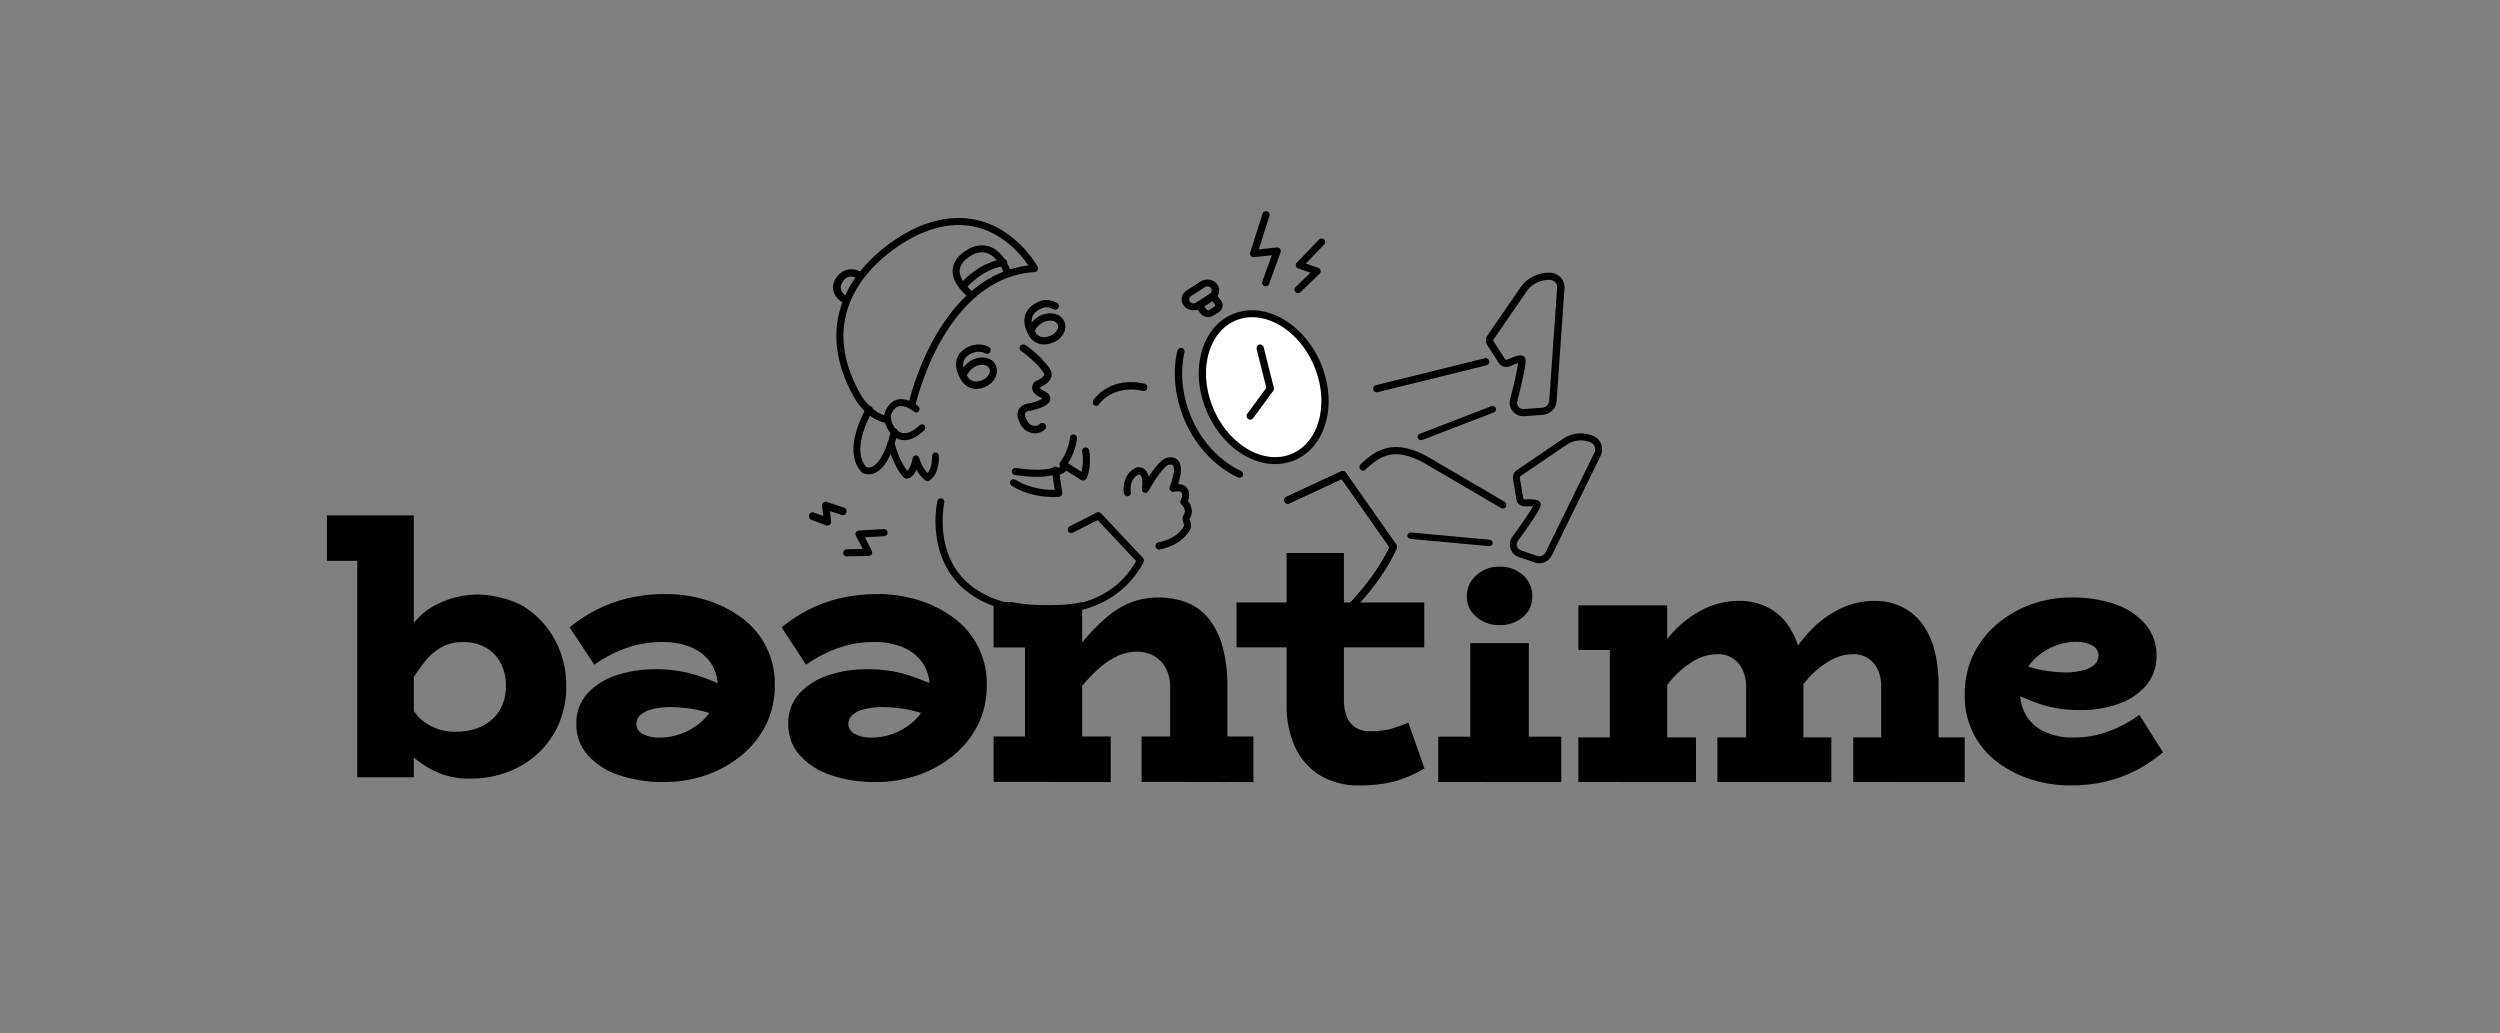 <svg width="750" height="310" viewBox="0 0 750 310" fill="none" xmlns="http://www.w3.org/2000/svg">
<rect x="0" y="0" width="750" height="310" fill="#808080" stroke="none"/>
<path d="M370.949 194.203V180.731H427.277V194.203H370.949ZM407.778 235.632C403.629 235.751 399.531 234.696 395.961 232.581C392.69 230.55 390.09 227.595 388.494 224.085C386.743 220.133 385.886 215.841 385.982 211.517V165.897H403.173V210.302C403.16 211.888 403.444 213.461 404.009 214.944C404.499 216.249 405.375 217.377 406.521 218.17C407.834 219.013 409.375 219.43 410.932 219.361C412.778 219.366 414.619 219.215 416.439 218.907C418.502 218.326 420.529 217.615 422.505 216.78L427.359 230.555C424.582 232.152 421.638 233.436 418.579 234.383C415.054 235.266 411.425 235.685 407.791 235.632H407.775H407.778Z" fill="black"/>
<path d="M399.766 188.456C399.458 188.456 399.155 188.315 398.948 188.045C398.591 187.574 398.664 186.889 399.116 186.516C399.236 186.415 411.018 176.56 416.848 164.18L402.494 143.719L386.727 151.044C386.2 151.289 385.584 151.044 385.349 150.494C385.114 149.945 385.349 149.303 385.876 149.058L402.413 141.377C402.865 141.167 403.392 141.314 403.682 141.728L418.903 163.424C419.13 163.745 419.166 164.17 419.004 164.531C413.062 177.651 400.927 187.798 400.416 188.225C400.223 188.383 399.995 188.461 399.766 188.461V188.456Z" fill="black"/>
<path d="M431.463 234.607V220.998H468.386V234.615L431.463 234.607ZM449.756 187.524C447.25 187.575 444.812 186.704 442.918 185.076C442.008 184.333 441.276 183.398 440.78 182.339C440.285 181.28 440.035 180.121 440.054 178.952C440.022 177.741 440.263 176.539 440.759 175.432C441.254 174.325 441.991 173.341 442.918 172.55C444.79 170.877 447.234 169.968 449.756 170.008C452.393 169.904 454.967 170.812 456.936 172.55C457.836 173.357 458.548 174.346 459.022 175.451C459.497 176.555 459.724 177.751 459.689 178.952C459.713 180.111 459.478 181.261 459.001 182.317C458.527 183.376 457.82 184.317 456.934 185.073C454.939 186.76 452.374 187.637 449.754 187.521L449.756 187.524ZM441.081 234.607V192.934H458.64V234.607H441.081Z" fill="black"/>
<path d="M473.514 194.999V181.608H494.462V194.999H473.514ZM473.514 234.607V221.224H508.792V234.615L473.514 234.607ZM482.949 230.109V181.608H500.161V230.109H482.949ZM523.826 230.109V205.799C523.842 204.175 523.515 202.567 522.862 201.077C522.235 199.674 521.237 198.467 519.97 197.589C518.568 196.655 516.905 196.183 515.219 196.239C512.72 196.283 510.279 196.982 508.136 198.261C505.448 199.875 503.058 201.929 501.064 204.341C498.44 207.442 496.127 210.788 494.159 214.334V200.961C496.191 196.877 498.777 193.09 501.85 189.71C504.492 186.805 507.663 184.421 511.193 182.681C514.451 181.088 518.036 180.26 521.667 180.258C524.455 180.224 527.217 180.793 529.761 181.924C532.17 183.039 534.271 184.719 535.877 186.82C537.673 189.207 538.979 191.92 539.723 194.807C540.644 198.409 541.08 202.116 541.022 205.833V230.144L523.818 230.109H523.826ZM515.219 234.607V221.224H549.406V234.615L515.219 234.607ZM564.357 230.109V205.799C564.368 204.581 564.195 203.368 563.847 202.203C563.515 201.101 562.979 200.07 562.262 199.163C561.545 198.264 560.634 197.533 559.598 197.022C558.47 196.486 557.229 196.218 555.978 196.239C553.464 196.286 551.007 196.985 548.848 198.261C546.142 199.851 543.744 201.91 541.768 204.341C539.179 207.452 536.887 210.798 534.921 214.334V200.961C536.953 196.874 539.545 193.088 542.623 189.71C545.249 186.813 548.399 184.429 551.907 182.681C555.145 181.083 558.709 180.255 562.323 180.258C565.072 180.231 567.794 180.798 570.301 181.924C572.709 183.039 574.81 184.719 576.417 186.82C578.215 189.204 579.524 191.92 580.265 194.807C581.192 198.409 581.633 202.116 581.571 205.833V230.144L564.36 230.109H564.357ZM555.976 234.607V221.224H589.411V234.615L555.976 234.607Z" fill="black"/>
<path d="M621.104 235.637C617.166 235.642 613.246 235.047 609.482 233.874C605.8 232.75 602.335 230.985 599.25 228.662C596.104 226.329 593.563 223.256 591.853 219.711C590.141 216.165 589.307 212.25 589.423 208.306C589.354 204.144 590.251 200.024 592.045 196.277C593.771 192.763 596.204 189.654 599.192 187.153C602.228 184.59 605.695 182.6 609.427 181.276C613.286 179.907 617.347 179.216 621.438 179.238C625.951 179.153 630.444 179.859 634.716 181.327C638.18 182.496 641.276 184.572 643.688 187.347C645.851 189.919 647.011 193.204 646.95 196.58C647.068 199.942 645.924 203.222 643.746 205.763C641.476 208.28 638.599 210.156 635.397 211.211C631.867 212.436 628.156 213.05 624.426 213.024C620.341 213.114 616.266 212.545 612.357 211.344C608.88 210.175 605.5 208.734 602.241 207.038V197.428C605.555 199.102 609.075 200.325 612.707 201.064C615.106 201.484 617.534 201.709 619.97 201.744C621.764 201.717 623.547 201.47 625.281 201.005C626.48 200.713 627.585 200.107 628.485 199.251C628.829 198.911 629.103 198.504 629.287 198.058C629.471 197.611 629.571 197.127 629.571 196.641C629.56 196.027 629.384 195.429 629.061 194.908C628.737 194.39 628.279 193.97 627.738 193.693C626.233 192.864 624.534 192.468 622.824 192.551C620.714 192.551 618.623 192.936 616.65 193.693C614.693 194.435 612.878 195.506 611.282 196.867C609.711 198.188 608.409 199.804 607.446 201.627C606.402 203.745 605.915 206.103 606.036 208.468C606.157 210.834 606.881 213.127 608.136 215.126C609.564 217.183 611.547 218.778 613.854 219.719C616.371 220.766 619.073 221.29 621.798 221.255C625.623 221.308 629.424 220.633 633.004 219.264C636.139 218.063 639.101 216.444 641.81 214.446L648.899 225.678C646.54 227.69 643.97 229.439 641.239 230.89C638.309 232.447 635.197 233.63 631.978 234.406C628.419 235.257 624.77 235.671 621.114 235.639L621.104 235.637Z" fill="black"/>
<path d="M263.254 178.206C267.324 178.203 271.374 178.793 275.27 179.959C279.078 181.083 282.66 182.85 285.862 185.179C289.102 187.491 291.719 190.554 293.491 194.103C295.261 197.649 296.127 201.573 296.017 205.529C296.103 209.697 295.178 213.826 293.328 217.569C291.534 221.094 289.01 224.202 285.924 226.697C282.773 229.266 279.185 231.253 275.329 232.57C271.331 233.939 267.129 234.627 262.9 234.608C258.234 234.696 253.589 233.986 249.167 232.509C245.587 231.354 242.375 229.282 239.86 226.503C237.628 223.942 236.424 220.658 236.475 217.274C236.341 213.889 237.532 210.582 239.792 208.045C242.155 205.529 245.129 203.656 248.43 202.607C252.096 201.371 255.946 200.755 259.819 200.787C264.045 200.697 268.258 201.262 272.307 202.466C275.908 203.635 279.413 205.077 282.789 206.778V216.41C279.351 214.742 275.707 213.523 271.95 212.787C269.467 212.367 266.954 212.141 264.436 212.107C262.578 212.131 260.728 212.375 258.928 212.837C257.692 213.135 256.552 213.743 255.619 214.599C255.263 214.936 254.978 215.34 254.785 215.789C254.592 216.238 254.493 216.721 254.496 217.207C254.509 217.824 254.691 218.424 255.027 218.945C255.359 219.465 255.834 219.883 256.392 220.154C257.95 220.98 259.703 221.37 261.468 221.285C263.651 221.291 265.817 220.905 267.866 220.154C269.885 219.415 271.765 218.342 273.425 216.982C275.045 215.661 276.394 214.043 277.394 212.216C278.391 210.369 278.901 208.302 278.874 206.209C278.96 203.547 278.193 200.928 276.683 198.725C275.192 196.667 273.135 195.073 270.76 194.135C268.148 193.093 265.351 192.573 262.535 192.607C258.577 192.551 254.646 193.224 250.934 194.586C247.692 195.787 244.627 197.405 241.814 199.403L234.488 188.2C236.931 186.181 239.589 184.43 242.415 182.98C245.459 181.426 248.679 180.246 252.01 179.465C255.694 178.607 259.47 178.185 263.254 178.206Z" fill="black"/>
<path d="M199.667 178.206C203.739 178.203 207.79 178.793 211.688 179.959C215.492 181.086 219.077 182.85 222.278 185.179C225.514 187.493 228.13 190.556 229.9 194.103C231.669 197.649 232.538 201.571 232.428 205.526C232.508 209.695 231.583 213.826 229.728 217.566C227.94 221.091 225.42 224.202 222.334 226.694C219.184 229.26 215.597 231.25 211.745 232.568C207.747 233.936 203.546 234.624 199.319 234.608C194.654 234.696 190.011 233.986 185.59 232.509C182.008 231.354 178.796 229.282 176.284 226.503C174.051 223.945 172.845 220.658 172.901 217.274C172.767 213.889 173.955 210.582 176.217 208.045C178.579 205.532 181.552 203.659 184.852 202.607C188.517 201.371 192.367 200.758 196.238 200.787C200.463 200.697 204.675 201.262 208.723 202.466C212.318 203.632 215.817 205.075 219.187 206.778V216.41C215.75 214.742 212.112 213.523 208.359 212.787C205.873 212.37 203.359 212.141 200.839 212.107C198.983 212.131 197.136 212.375 195.34 212.837C194.102 213.135 192.962 213.743 192.024 214.599C191.67 214.936 191.386 215.34 191.193 215.789C191 216.238 190.901 216.719 190.898 217.207C190.911 217.824 191.094 218.424 191.429 218.945C191.764 219.465 192.236 219.883 192.793 220.154C194.351 220.977 196.104 221.37 197.868 221.285C200.05 221.291 202.217 220.908 204.262 220.154C206.302 219.42 208.203 218.35 209.879 216.982C211.498 215.664 212.844 214.046 213.838 212.216C214.836 210.369 215.345 208.302 215.318 206.209C215.404 203.55 214.64 200.93 213.136 198.725C211.645 196.664 209.592 195.073 207.214 194.135C204.6 193.093 201.806 192.575 198.992 192.607C195.032 192.551 191.099 193.224 187.386 194.586C184.147 195.787 181.086 197.408 178.276 199.403L170.898 188.2C173.343 186.178 176.006 184.43 178.834 182.98C181.871 181.426 185.088 180.243 188.418 179.465C192.102 178.607 195.876 178.185 199.659 178.206H199.667Z" fill="black"/>
<path d="M98.078 168.245V154.615H123.119V168.245H98.078ZM107.183 233.178V154.615H124.139V233.178H107.183ZM141.81 178.408C146.612 178.019 153.651 179.739 157.367 182.103C161.152 184.531 164.265 187.88 166.421 191.841C168.776 196.181 169.964 201.062 169.868 206.005C169.897 209.743 169.182 213.449 167.761 216.906C166.392 220.206 164.355 223.185 161.782 225.654C159.147 228.16 156.056 230.133 152.677 231.461C148.985 232.902 145.056 233.621 141.095 233.581C137.085 233.691 133.113 232.779 129.547 230.927C126.48 229.282 123.712 227.13 121.352 224.562C119.107 222.093 117.191 219.86 115.608 217.866L115.963 204.373C117.647 206.432 120.898 209.612 122.919 211.901C125.201 214.445 125.346 215.58 128.866 217.587C131.25 218.91 133.935 219.581 136.658 219.527C138.804 219.56 140.94 219.224 142.974 218.534C144.738 217.923 146.364 216.962 147.757 215.711C149.076 214.501 150.106 213.006 150.774 211.337C151.468 209.577 151.812 207.696 151.793 205.801C151.841 203.448 151.313 201.121 150.261 199.02C149.26 197.058 147.72 195.427 145.822 194.324C143.719 193.143 141.338 192.558 138.933 192.628C135.986 192.539 133.095 193.47 130.746 195.263C127.748 197.442 126.013 200.399 123.317 204.314C120.621 208.23 117.049 213.503 115.384 218.722V206.662C117.127 200.917 116.555 196.975 119.745 192.77C122.938 188.565 124.966 184.735 130.038 181.837C133.655 179.816 137.681 178.641 141.813 178.405L141.81 178.408Z" fill="black"/>
<path d="M266.061 126.92C266.003 126.92 265.945 126.915 265.886 126.907C260.015 125.921 256.496 119.696 256.35 119.43C250.91 109.844 249.533 100.62 252.257 92.028C257.054 76.907 272.714 69.309 274.484 68.493C287.116 62.664 296.464 66.116 302.082 70.038C308.129 74.26 311.156 79.785 311.281 80.017C311.456 80.34 311.453 80.73 311.281 81.053C311.105 81.377 310.778 81.587 310.417 81.608C304.203 82.007 298.465 84.336 293.365 88.525C289.245 91.91 285.519 96.511 282.295 102.203C276.762 111.969 274.604 121.665 274.582 121.761C274.455 122.343 273.889 122.709 273.315 122.58C272.74 122.451 272.379 121.877 272.507 121.296C272.594 120.889 274.742 111.226 280.424 101.177C283.781 95.243 287.677 90.429 292.004 86.869C296.977 82.779 302.526 80.345 308.519 79.621C307.257 77.763 304.671 74.444 300.812 71.764C293.314 66.562 284.754 66.121 275.366 70.453C273.684 71.229 258.8 78.447 254.282 92.688C251.747 100.679 253.065 109.319 258.2 118.366C258.234 118.428 261.381 123.967 266.234 124.782C266.814 124.879 267.204 125.434 267.109 126.021C267.024 126.549 266.572 126.923 266.061 126.923V126.92Z" fill="black"/>
<path d="M290.719 88.975C290.487 88.975 290.252 88.901 290.057 88.746C289.871 88.6 285.483 85.126 285.784 80.892C285.953 78.529 287.509 76.478 290.41 74.796C290.778 74.558 293.423 72.952 296.564 73.871C299.289 74.668 301.496 77.078 303.127 81.031C303.349 81.568 303.084 82.179 302.537 82.396C301.993 82.614 301.368 82.354 301.147 81.817C299.778 78.498 298.037 76.502 295.977 75.886C293.652 75.192 291.603 76.533 291.584 76.546C291.565 76.559 291.541 76.575 291.52 76.586C289.246 77.898 288.034 79.391 287.914 81.031C287.685 84.159 291.349 87.075 291.386 87.104C291.846 87.466 291.923 88.123 291.555 88.576C291.344 88.836 291.032 88.972 290.719 88.972V88.975Z" fill="black"/>
<path d="M288.915 86.923C288.682 86.923 288.444 86.853 288.248 86.704C287.769 86.351 287.681 85.694 288.051 85.237C288.261 84.975 293.282 78.855 300.918 77.705C301.514 77.616 302.075 78.006 302.168 78.576C302.261 79.145 301.854 79.681 301.257 79.77C294.497 80.787 289.826 86.458 289.779 86.515C289.563 86.782 289.24 86.921 288.912 86.921L288.915 86.923Z" fill="black"/>
<path d="M271.33 132.051C269.908 132.051 268.825 131.469 268.119 130.92C266.144 129.379 264.566 125.685 265.568 123.406C266.434 121.433 267.684 120.244 269.276 119.867C272.316 119.146 275.382 121.811 275.512 121.925C275.931 122.295 275.987 122.95 275.638 123.39C275.291 123.832 274.671 123.89 274.253 123.525C274.228 123.504 271.792 121.4 269.701 121.899C268.724 122.133 267.957 122.911 267.354 124.282C266.978 125.141 267.548 127.886 269.288 129.244C271.502 130.969 274.117 129.273 275.921 127.545C276.324 127.16 276.947 127.191 277.311 127.618C277.675 128.045 277.646 128.703 277.242 129.088C274.89 131.338 272.902 132.051 271.33 132.051Z" fill="black"/>
<path d="M260.591 142.308C259.542 142.308 258.842 141.92 258.735 141.856C258.652 141.807 258.58 141.748 258.512 141.678C255.891 138.925 255.331 134.659 256.893 129.342C258.029 125.479 259.864 122.423 259.942 122.294C260.238 121.809 260.874 121.65 261.367 121.94C261.857 122.23 262.018 122.862 261.725 123.35C261.657 123.463 254.985 134.669 259.898 140.132C260.134 140.22 260.78 140.392 261.629 140.017C262.911 139.452 265.353 137.302 267.312 129.252C267.447 128.7 268.005 128.361 268.566 128.495C269.124 128.628 269.466 129.183 269.331 129.735C267.657 136.608 265.317 140.715 262.371 141.938C261.712 142.213 261.11 142.305 260.591 142.305V142.308Z" fill="black"/>
<path d="M253.562 91.026C253.367 91.026 253.167 90.98 252.984 90.882C252.882 90.828 250.499 89.525 249.976 87.176C249.659 85.751 250.075 84.299 251.217 82.866C251.595 82.364 254.222 79.222 258.555 81.728C259.101 82.045 259.266 82.711 258.929 83.221C258.589 83.73 257.874 83.887 257.328 83.57C254.739 82.072 253.379 83.743 253.132 84.093C253.12 84.109 253.1 84.136 253.088 84.153C252.362 85.068 252.08 85.932 252.251 86.724C252.554 88.116 254.134 88.996 254.152 89.007C254.704 89.311 254.89 89.972 254.567 90.487C254.352 90.833 253.963 91.026 253.562 91.026Z" fill="black"/>
<path d="M278.247 144.356C278.049 144.356 277.853 144.295 277.683 144.176C276.436 143.3 275.542 142.038 274.929 140.885C273.731 143.659 272.149 143.62 271.775 143.573C271.574 143.546 271.386 143.455 271.232 143.313C268.336 140.628 266.409 133.763 266.326 133.472C266.164 132.886 266.473 132.272 267.019 132.098C267.563 131.923 268.138 132.255 268.302 132.842C268.774 134.534 270.333 139.112 272.19 141.236C272.564 140.949 273.275 140.077 273.772 137.48C273.87 136.977 274.277 136.612 274.756 136.598C275.223 136.589 275.658 136.927 275.779 137.425C275.787 137.452 276.485 140.224 278.26 141.878C278.814 141.289 279.687 139.878 279.602 136.883C279.584 136.271 280.033 135.762 280.599 135.743C281.164 135.729 281.643 136.205 281.661 136.814C281.831 142.677 278.796 144.199 278.665 144.262C278.531 144.326 278.386 144.359 278.245 144.359L278.247 144.356Z" fill="black"/>
<path d="M310.506 130C308.764 130 307.107 129.008 306.215 127.403C305.157 125.503 304.975 123.934 305.673 122.739C306.526 121.278 308.31 121.051 308.857 121.017C311.484 120.376 312.421 119.828 312.738 119.573C312.615 119.481 312.441 119.378 312.289 119.317C312.272 119.312 312.253 119.301 312.236 119.295C310.688 118.573 309.821 117.673 309.656 116.626C309.513 115.715 309.959 114.934 310.385 114.543C310.483 114.451 310.595 114.382 310.719 114.329C313.007 113.393 313.33 112.501 313.262 112.215C313.234 112.179 313.254 112.198 313.223 112.123C312.345 110.124 307.449 105.938 306.599 105.485C306.052 105.285 305.749 104.699 305.912 104.135C306.083 103.546 306.706 103.207 307.3 103.377C308.503 103.721 314.121 108.682 315.262 111.199C315.397 111.465 315.697 112.218 315.36 113.204C314.954 114.398 313.781 115.423 311.871 116.256C311.871 116.268 311.869 116.279 311.871 116.287C311.899 116.431 312.208 116.82 313.167 117.27C313.579 117.443 315.206 118.212 315.097 119.698C314.987 121.198 313.248 122.242 309.283 123.198C309.202 123.217 309.12 123.228 309.039 123.228C308.761 123.237 307.889 123.373 307.614 123.853C307.353 124.309 307.561 125.209 308.181 126.328C308.708 127.275 309.678 127.842 310.674 127.77C311.182 127.733 311.585 127.553 311.905 127.222C312.334 126.778 313.044 126.761 313.492 127.186C313.941 127.611 313.958 128.314 313.529 128.758C312.828 129.486 311.897 129.911 310.839 129.986C310.727 129.994 310.618 129.997 310.506 129.997V130ZM306.624 105.496C306.647 105.505 306.666 105.51 306.683 105.516C306.663 105.51 306.644 105.505 306.624 105.496Z" fill="black"/>
<path d="M292.841 116.667C291.558 116.667 290.213 116.23 289.053 115.005C289.037 114.989 289.021 114.97 289.004 114.95C288.9 114.821 286.411 111.77 286.848 108.571C287.063 107 287.92 105.693 289.391 104.685C290.811 103.713 292.468 103.241 294.055 103.348C294.987 103.414 295.856 103.653 296.635 104.062C297.164 104.339 297.371 105.001 297.1 105.54C296.828 106.081 296.181 106.292 295.655 106.015C295.137 105.743 294.549 105.581 293.91 105.537C292.796 105.457 291.614 105.803 290.586 106.509C289.635 107.16 289.109 107.931 288.978 108.868C288.916 109.315 288.945 109.774 289.034 110.216C290.368 108.475 292.817 106.63 296.176 107.443C297.527 107.769 298.627 108.895 298.984 110.309C299.384 111.905 298.775 113.596 297.312 114.953C296.485 115.716 294.731 116.661 292.841 116.661V116.667ZM290.626 113.509C292.594 115.543 295.397 113.767 295.87 113.327C296.734 112.528 297.102 111.652 296.904 110.861C296.748 110.246 296.246 109.722 295.682 109.584C292.487 108.81 290.484 111.581 290.054 112.674C290.325 113.116 290.559 113.421 290.626 113.509Z" fill="black"/>
<path d="M313.231 103.333C311.924 103.333 310.553 102.901 309.371 101.689C309.344 101.659 309.316 101.629 309.292 101.596C309.179 101.452 306.561 98.03 307.519 94.651C308.066 92.721 309.617 91.258 312.126 90.304C312.482 90.157 314.457 89.456 317.111 90.864C317.644 91.147 317.847 91.805 317.562 92.335C317.278 92.865 316.616 93.063 316.082 92.783C314.257 91.816 313.018 92.291 312.966 92.313C312.947 92.321 312.947 92.321 312.928 92.329C311.092 93.023 309.984 94.001 309.631 95.233C309.489 95.727 309.472 96.238 309.53 96.736C310.922 95.08 313.354 93.433 316.632 94.205C318.008 94.529 319.13 95.643 319.494 97.043C319.902 98.622 319.28 100.297 317.789 101.64C316.947 102.395 315.16 103.331 313.234 103.331L313.231 103.333ZM310.991 100.224C312.996 102.211 315.836 100.46 316.317 100.028C317.198 99.237 317.573 98.37 317.371 97.587C317.212 96.978 316.701 96.459 316.126 96.323C312.939 95.572 310.914 98.188 310.419 99.313C310.676 99.778 310.906 100.107 310.991 100.224Z" fill="black"/>
<path d="M347.685 164.872C347.194 164.872 346.756 164.512 346.656 163.994C346.543 163.402 346.913 162.829 347.483 162.712C352.484 161.681 354.142 159.256 354.16 159.232C354.2 159.174 354.25 159.109 354.299 159.06C355.458 157.887 355.298 157.483 355.056 156.873C354.846 156.341 354.494 155.449 355.124 154.464C355.229 154.301 356.094 152.836 354.468 151.391C354.087 151.052 353.984 150.474 354.231 150.022C355.053 148.511 354.473 147.845 354.465 147.84C354.407 147.782 354.355 147.72 354.31 147.652C354.142 147.39 353.015 147.338 352.119 147.551C351.738 147.641 351.342 147.504 351.087 147.196C350.832 146.888 350.764 146.46 350.908 146.083C352.842 141.038 352.064 139.797 351.888 139.598C351.526 139.191 350.675 139.44 350.667 139.442C350.627 139.456 350.575 139.47 350.533 139.478C349.398 139.688 346.503 143.708 344.515 147.327C344.263 147.782 343.735 147.99 343.257 147.815C342.779 147.643 342.487 147.139 342.563 146.621C342.986 143.771 342.422 142.854 342.159 142.592C341.951 142.385 341.702 142.352 341.589 142.352C338.844 143.599 339.157 146.989 339.209 147.412C339.319 147.706 339.306 148.047 339.143 148.344C338.857 148.868 338.216 149.053 337.712 148.756C336.945 148.306 337.037 146.866 337.081 146.173C337.263 143.361 338.668 141.21 340.935 140.269C340.995 140.244 341.058 140.225 341.124 140.211C341.266 140.181 342.55 139.96 343.611 141.019C344.097 141.504 344.436 142.161 344.625 142.991C346.215 140.536 348.361 137.732 350.081 137.342C350.877 137.094 352.408 136.988 353.409 138.098C354.565 139.377 354.578 141.717 353.441 145.23C354.363 145.254 355.397 145.502 355.996 146.356C356.33 146.754 357.273 148.14 356.406 150.341C357.357 151.516 358.219 153.556 356.866 155.67L356.863 155.675C356.879 155.754 356.945 155.921 356.992 156.043C357.441 157.181 357.754 158.558 355.823 160.552C355.397 161.141 353.254 163.745 347.885 164.85C347.817 164.864 347.748 164.872 347.68 164.872H347.685Z" fill="black"/>
<path d="M315.91 149.103C313.26 149.103 308.189 148.655 303.468 145.711C302.967 145.399 302.815 144.744 303.127 144.243C303.438 143.742 304.096 143.59 304.594 143.902C309.159 146.748 314.224 147.006 316.405 146.961L315.748 142.543C314.203 142.99 312.054 143.145 309.337 143.006C306.709 142.871 304.514 142.511 304.421 142.495C303.84 142.399 303.449 141.85 303.545 141.269C303.641 140.688 304.189 140.299 304.77 140.392C307.111 140.782 313.702 141.49 316.07 140.126C316.376 139.95 316.749 139.937 317.066 140.091C317.383 140.246 317.604 140.544 317.657 140.893L318.688 147.805C318.73 148.091 318.656 148.381 318.48 148.61C318.304 148.839 318.043 148.989 317.758 149.021C317.67 149.031 316.991 149.106 315.915 149.106L315.91 149.103Z" fill="black"/>
<path d="M324.939 144.19C324.74 144.19 324.54 144.134 324.369 144.024L318.321 140.182C318.063 140.017 317.887 139.75 317.839 139.446C317.791 139.143 317.877 138.834 318.074 138.599C318.095 138.572 320.47 135.66 320.974 131.277C321.04 130.69 321.573 130.272 322.154 130.339C322.737 130.405 323.158 130.936 323.091 131.519C322.689 135.007 321.28 137.645 320.412 138.985L324.42 141.53C324.761 140.374 325.123 138.301 324.644 135.452C324.545 134.871 324.937 134.322 325.517 134.224C326.098 134.125 326.647 134.517 326.745 135.098C327.648 140.462 325.938 143.526 325.866 143.654C325.722 143.907 325.48 144.088 325.198 144.158C325.112 144.179 325.027 144.19 324.942 144.19H324.939Z" fill="black"/>
<path d="M316.849 142.575C316.737 142.575 316.635 142.569 316.545 142.559C315.962 142.489 315.544 141.957 315.615 141.373C315.685 140.795 316.204 140.382 316.782 140.44C316.912 140.451 317.93 140.475 318.779 139.188C319.104 138.698 319.765 138.562 320.255 138.887C320.745 139.212 320.881 139.873 320.556 140.363C319.397 142.119 317.802 142.577 316.849 142.577V142.575Z" fill="black"/>
<path d="M446.76 163.846C446.723 163.846 446.688 163.846 446.651 163.841L423.14 161.673C422.555 161.619 422.128 161.143 422.187 160.614C422.246 160.082 422.77 159.697 423.353 159.748L446.864 161.917C447.45 161.97 447.876 162.446 447.817 162.976C447.761 163.474 447.298 163.846 446.76 163.846Z" fill="black"/>
<path d="M450.854 152.564C450.672 152.564 450.487 152.518 450.318 152.418L426.895 138.696C418.736 134.382 414.392 136.237 409.642 140.898C409.219 141.315 408.538 141.305 408.125 140.877C407.712 140.449 407.723 139.761 408.147 139.344C413.32 134.265 418.659 131.887 427.908 136.787C427.922 136.795 427.935 136.8 427.949 136.808L451.39 150.541C451.902 150.841 452.076 151.505 451.781 152.022C451.583 152.369 451.224 152.564 450.854 152.564Z" fill="black"/>
<path d="M461.772 168.972C461.336 168.972 460.894 168.903 460.463 168.755L455.585 167.099C454.4 166.696 453.505 165.77 453.13 164.552C452.756 163.336 452.968 162.055 453.711 161.031C457.828 155.369 459.33 152.949 459.878 151.933C459.428 151.886 458.69 151.854 457.505 151.912C456.225 151.983 455.1 151.042 454.891 149.742L453.915 143.642C453.755 142.64 454.186 141.63 455.015 141.068L468.878 131.654C471.645 129.773 475.112 129.478 478.147 130.863C479.205 131.345 480.003 132.223 480.393 133.336C480.783 134.449 480.713 135.646 480.194 136.704L465.551 166.604C464.826 168.086 463.334 168.974 461.777 168.974L461.772 168.972ZM458.672 149.773C460.931 149.773 461.599 150.153 461.958 150.575C462.655 151.398 462.121 152.484 459.921 155.799C458.509 157.93 456.664 160.504 455.366 162.292C455.022 162.764 454.924 163.357 455.097 163.919C455.27 164.481 455.686 164.911 456.235 165.098L461.114 166.754C462.118 167.094 463.228 166.622 463.7 165.659L478.343 135.76C478.607 135.222 478.643 134.613 478.444 134.046C478.245 133.479 477.84 133.033 477.303 132.785C474.918 131.699 472.195 131.931 470.019 133.407L456.155 142.822C456.003 142.927 455.921 143.115 455.952 143.299L456.927 149.399C456.966 149.639 457.17 149.818 457.407 149.802C457.877 149.781 458.298 149.771 458.672 149.771V149.773Z" fill="black"/>
<path d="M457.01 124.872C455.796 124.872 454.667 124.365 453.873 123.455C453.01 122.465 452.701 121.178 453.021 119.917C454.8 112.95 455.303 110.076 455.433 108.904C454.969 109.038 454.227 109.306 453.08 109.835C451.835 110.406 450.347 109.982 449.617 108.848L446.181 103.514C445.617 102.637 445.634 101.516 446.226 100.657L456.119 86.259C458.094 83.386 461.394 81.722 464.962 81.797C466.201 81.827 467.346 82.331 468.182 83.219C469.017 84.107 469.432 85.258 469.349 86.46L466.976 120.394C466.824 122.546 465.04 124.292 462.821 124.453L457.331 124.856C457.223 124.864 457.115 124.866 457.007 124.866L457.01 124.872ZM456.136 106.621C456.493 106.621 456.739 106.693 456.944 106.793C457.967 107.284 457.878 108.52 457.046 112.512C456.512 115.077 455.732 118.235 455.171 120.432C455.021 121.014 455.165 121.61 455.563 122.068C455.964 122.527 456.545 122.763 457.165 122.718L462.655 122.315C463.784 122.232 464.691 121.344 464.768 120.249L467.142 86.315C467.186 85.704 466.973 85.119 466.547 84.668C466.121 84.217 465.54 83.96 464.909 83.944C462.119 83.876 459.513 85.191 457.961 87.45L448.068 101.848C447.957 102.007 447.954 102.216 448.059 102.38L451.495 107.713C451.63 107.922 451.904 108.003 452.131 107.898C454.261 106.916 455.417 106.624 456.133 106.624L456.136 106.621Z" fill="black"/>
<path d="M413 117.692C412.515 117.692 412.077 117.361 411.955 116.864C411.813 116.28 412.168 115.693 412.744 115.55L445.461 107.468C446.04 107.324 446.621 107.682 446.764 108.263C446.907 108.847 446.551 109.434 445.975 109.578L413.259 117.66C413.173 117.681 413.086 117.692 413 117.692Z" fill="black"/>
<path d="M426.338 132.051C425.917 132.051 425.514 131.823 425.342 131.443C425.112 130.936 425.369 130.355 425.919 130.141L447.349 121.872C447.9 121.661 448.532 121.897 448.764 122.404C448.993 122.91 448.737 123.492 448.186 123.705L426.756 131.974C426.618 132.026 426.478 132.051 426.34 132.051H426.338Z" fill="black"/>
<path d="M328.841 121.792C328.637 121.792 328.428 121.726 328.249 121.587C327.79 121.231 327.686 120.537 328.012 120.037C328.208 119.737 332.953 112.711 343.423 115.116C343.974 115.244 344.326 115.833 344.211 116.432C344.096 117.032 343.553 117.418 343.002 117.291C333.82 115.183 329.71 121.267 329.672 121.328C329.473 121.631 329.159 121.795 328.841 121.795V121.792Z" fill="black"/>
<path d="M313.562 184.356C307.599 184.356 303.238 183.302 303.01 183.245C294.586 181.383 288.403 177.405 284.662 171.428C278.689 161.883 281.111 150.787 281.217 150.32C281.347 149.743 281.916 149.381 282.486 149.515C283.056 149.647 283.414 150.224 283.281 150.801C283.247 150.959 280.973 161.542 286.461 170.295C289.89 175.76 295.616 179.412 303.484 181.152C303.577 181.173 310.432 182.827 318.499 181.946C328.873 180.814 336.385 176.232 340.845 168.319L329.3 156.019L321.811 159.825C321.289 160.09 320.65 159.876 320.388 159.347C320.126 158.818 320.338 158.171 320.86 157.905L329.051 153.745C329.467 153.533 329.973 153.622 330.293 153.965L342.915 167.412C343.23 167.748 343.296 168.25 343.082 168.66C338.381 177.539 329.936 182.875 318.66 184.091C316.877 184.284 315.16 184.359 313.556 184.359L313.562 184.356Z" fill="black"/>
<path d="M371.851 143.333C371.689 143.333 371.527 143.299 371.37 143.225C363.997 139.761 357.945 132.958 354.766 124.562C352.343 118.165 351.791 111.285 353.204 105.188C353.336 104.615 353.925 104.257 354.519 104.385C355.113 104.512 355.484 105.079 355.352 105.652C354.026 111.357 354.554 117.815 356.831 123.832C359.818 131.717 365.466 138.09 372.332 141.315C372.88 141.572 373.105 142.206 372.838 142.734C372.649 143.11 372.255 143.331 371.848 143.331L371.851 143.333Z" fill="black"/>
<path d="M387.031 138.246C395.99 134.973 399.699 122.584 395.315 110.574C390.932 98.564 380.117 91.482 371.158 94.755C362.2 98.028 358.491 110.417 362.874 122.427C367.257 134.437 378.073 141.519 387.031 138.246Z" fill="white"/>
<path d="M375.064 125.895C374.836 125.895 374.607 125.822 374.411 125.673C373.93 125.303 373.835 124.61 374.194 124.118L379.906 116.356L376.993 104.719C376.843 104.125 377.197 103.52 377.779 103.367C378.361 103.217 378.954 103.575 379.104 104.169L382.148 116.323C382.23 116.647 382.162 116.994 381.963 117.263L375.935 125.453C375.72 125.745 375.393 125.897 375.064 125.897V125.895Z" fill="black"/>
<path d="M382.532 139.231C379.22 139.231 375.799 138.189 372.546 136.145C367.703 133.103 363.805 128.186 361.564 122.297C359.326 116.411 359.005 110.239 360.666 104.915C362.361 99.485 365.905 95.576 370.647 93.914C380.318 90.523 391.981 97.738 396.645 109.999C398.883 115.885 399.203 122.057 397.543 127.381C395.85 132.811 392.304 136.718 387.562 138.382C385.94 138.949 384.249 139.231 382.529 139.231H382.532ZM375.666 95.154C374.214 95.154 372.779 95.386 371.393 95.873C367.31 97.305 364.239 100.727 362.744 105.514C361.217 110.408 361.52 116.117 363.601 121.583C365.682 127.05 369.279 131.602 373.731 134.402C378.086 137.137 382.733 137.856 386.816 136.426C390.899 134.993 393.97 131.571 395.465 126.784C396.992 121.891 396.686 116.182 394.608 110.715C391.045 101.35 383.156 95.157 375.663 95.157L375.666 95.154Z" fill="black"/>
<path d="M379.716 85.895C379.594 85.895 379.469 85.873 379.347 85.83C378.784 85.627 378.491 85.008 378.694 84.446L381.544 76.566L376.202 77.137C375.839 77.174 375.478 77.028 375.245 76.745C375.015 76.461 374.942 76.08 375.053 75.734L378.778 64.085C378.96 63.514 379.569 63.204 380.141 63.385C380.71 63.566 381.027 64.174 380.843 64.744L377.621 74.813L383.035 74.234C383.403 74.197 383.771 74.348 384.002 74.642C384.232 74.934 384.294 75.326 384.17 75.677L380.732 85.184C380.572 85.624 380.157 85.897 379.713 85.897L379.716 85.895Z" fill="black"/>
<path d="M389.417 87.949C389.138 87.949 388.857 87.843 388.645 87.633C388.226 87.217 388.231 86.544 388.656 86.133L393.143 81.803L389.463 80.53C389.117 80.411 388.857 80.13 388.77 79.78C388.683 79.433 388.784 79.065 389.033 78.802L395.694 71.872C396.102 71.445 396.787 71.426 397.223 71.827C397.659 72.227 397.681 72.897 397.269 73.324L391.748 79.07L395.493 80.364C395.845 80.485 396.108 80.777 396.189 81.132C396.27 81.49 396.159 81.861 395.891 82.118L390.173 87.639C389.961 87.843 389.688 87.944 389.412 87.944L389.417 87.949Z" fill="black"/>
<path d="M399.766 188.456C399.458 188.456 399.155 188.315 398.948 188.045C398.591 187.574 398.664 186.889 399.116 186.516C399.236 186.415 411.018 176.56 416.848 164.18L402.494 143.719L386.727 151.044C386.2 151.289 385.584 151.044 385.349 150.494C385.114 149.945 385.349 149.303 385.876 149.058L402.413 141.377C402.865 141.167 403.392 141.314 403.682 141.728L418.903 163.424C419.13 163.745 419.166 164.17 419.004 164.531C413.062 177.651 400.927 187.798 400.416 188.225C400.223 188.383 399.995 188.461 399.766 188.461V188.456Z" fill="black"/>
<path d="M358.039 93.077C357.832 93.077 357.622 93.061 357.415 93.025C356.483 92.873 355.671 92.397 355.128 91.683C354.586 90.969 354.379 90.103 354.544 89.245C354.709 88.386 355.226 87.639 356.002 87.139L360.199 84.436C360.974 83.936 361.914 83.745 362.846 83.897C363.778 84.049 364.589 84.526 365.132 85.24C366.252 86.714 365.86 88.752 364.259 89.783L360.062 92.487C359.46 92.873 358.758 93.077 358.039 93.077ZM362.225 85.907C361.959 85.907 361.702 85.982 361.48 86.124L357.283 88.827C356.998 89.01 356.807 89.286 356.746 89.603C356.684 89.92 356.763 90.237 356.961 90.5C357.373 91.041 358.187 91.175 358.777 90.796L362.975 88.093C363.565 87.714 363.708 86.964 363.297 86.42C363.098 86.157 362.798 85.982 362.454 85.925C362.379 85.912 362.3 85.907 362.225 85.907Z" fill="black"/>
<path d="M362.44 95.126C361.563 95.126 360.699 94.751 360.159 94.05L358.793 92.278C358.623 92.058 358.557 91.785 358.61 91.522C358.66 91.259 358.827 91.023 359.069 90.869L363.379 88.13C363.884 87.812 364.577 87.923 364.931 88.381L366.296 90.153C367.174 91.294 366.868 92.871 365.611 93.668L364.031 94.673C363.547 94.979 362.992 95.128 362.443 95.128L362.44 95.126ZM361.259 91.944L361.986 92.888C362.101 93.035 362.257 93.081 362.343 93.093C362.426 93.106 362.591 93.114 362.752 93.01L364.335 92.005C364.497 91.901 364.547 91.76 364.561 91.684C364.575 91.608 364.583 91.459 364.469 91.309L363.742 90.365L361.259 91.942V91.944Z" fill="black"/>
<path d="M248.252 157.692C248.132 157.692 248.013 157.672 247.897 157.628L243.421 155.951C242.856 155.74 242.558 155.074 242.753 154.464C242.948 153.853 243.565 153.532 244.13 153.742L246.969 154.805L246.639 151.819C246.595 151.428 246.739 151.036 247.02 150.785C247.302 150.531 247.681 150.449 248.032 150.563L253.209 152.272C253.78 152.462 254.102 153.114 253.929 153.73C253.755 154.347 253.149 154.694 252.578 154.507L248.988 153.321L249.326 156.383C249.369 156.784 249.22 157.181 248.931 157.432C248.736 157.602 248.495 157.689 248.252 157.689V157.692Z" fill="black"/>
<path d="M254.031 166.923C253.444 166.923 252.963 166.461 252.95 165.879C252.936 165.289 253.409 164.801 254.007 164.788L258.829 164.681L256.76 160.714C256.593 160.394 256.601 160.009 256.782 159.697C256.963 159.385 257.293 159.182 257.658 159.16L265.137 158.72C265.732 158.685 266.245 159.134 266.281 159.721C266.316 160.311 265.861 160.815 265.266 160.85L259.443 161.194L261.545 165.223C261.715 165.551 261.704 165.941 261.512 166.258C261.323 166.573 260.98 166.771 260.606 166.779L254.053 166.923C254.053 166.923 254.037 166.923 254.029 166.923H254.031Z" fill="black"/>
<path d="M368.217 220.928V205.968C368.278 202.048 367.823 198.138 366.864 194.342C366.105 191.316 364.762 188.475 362.914 185.981C361.225 183.739 358.988 181.983 356.423 180.893C351.105 178.823 345.243 178.681 339.835 180.496C337.346 181.401 335.019 182.716 332.952 184.389C330.49 186.379 328.202 188.583 326.119 190.978C325.634 191.528 325.139 192.103 324.642 192.693V180.633C320.57 181.487 317.478 181.473 317.478 181.473C311.95 181.72 307.28 181.379 303.336 180.601H298.078V194.237H307.484V220.933H298.078V234.57L316.456 234.591L324.642 234.613V234.602L333.219 234.613V220.933H324.642V205.782C326.302 203.744 328.131 201.854 330.111 200.141C331.752 198.708 333.598 197.529 335.583 196.648C337.299 195.905 339.141 195.515 341.005 195.504C342.453 195.483 343.893 195.754 345.238 196.302C346.435 196.812 347.51 197.577 348.396 198.541C349.262 199.505 349.935 200.635 350.366 201.865C350.829 203.167 351.06 204.542 351.044 205.927V220.936H342.474V234.572L360.029 234.594L368.217 234.615V234.605L376.027 234.615V220.936H368.217V220.928Z" fill="black"/>
</svg>
